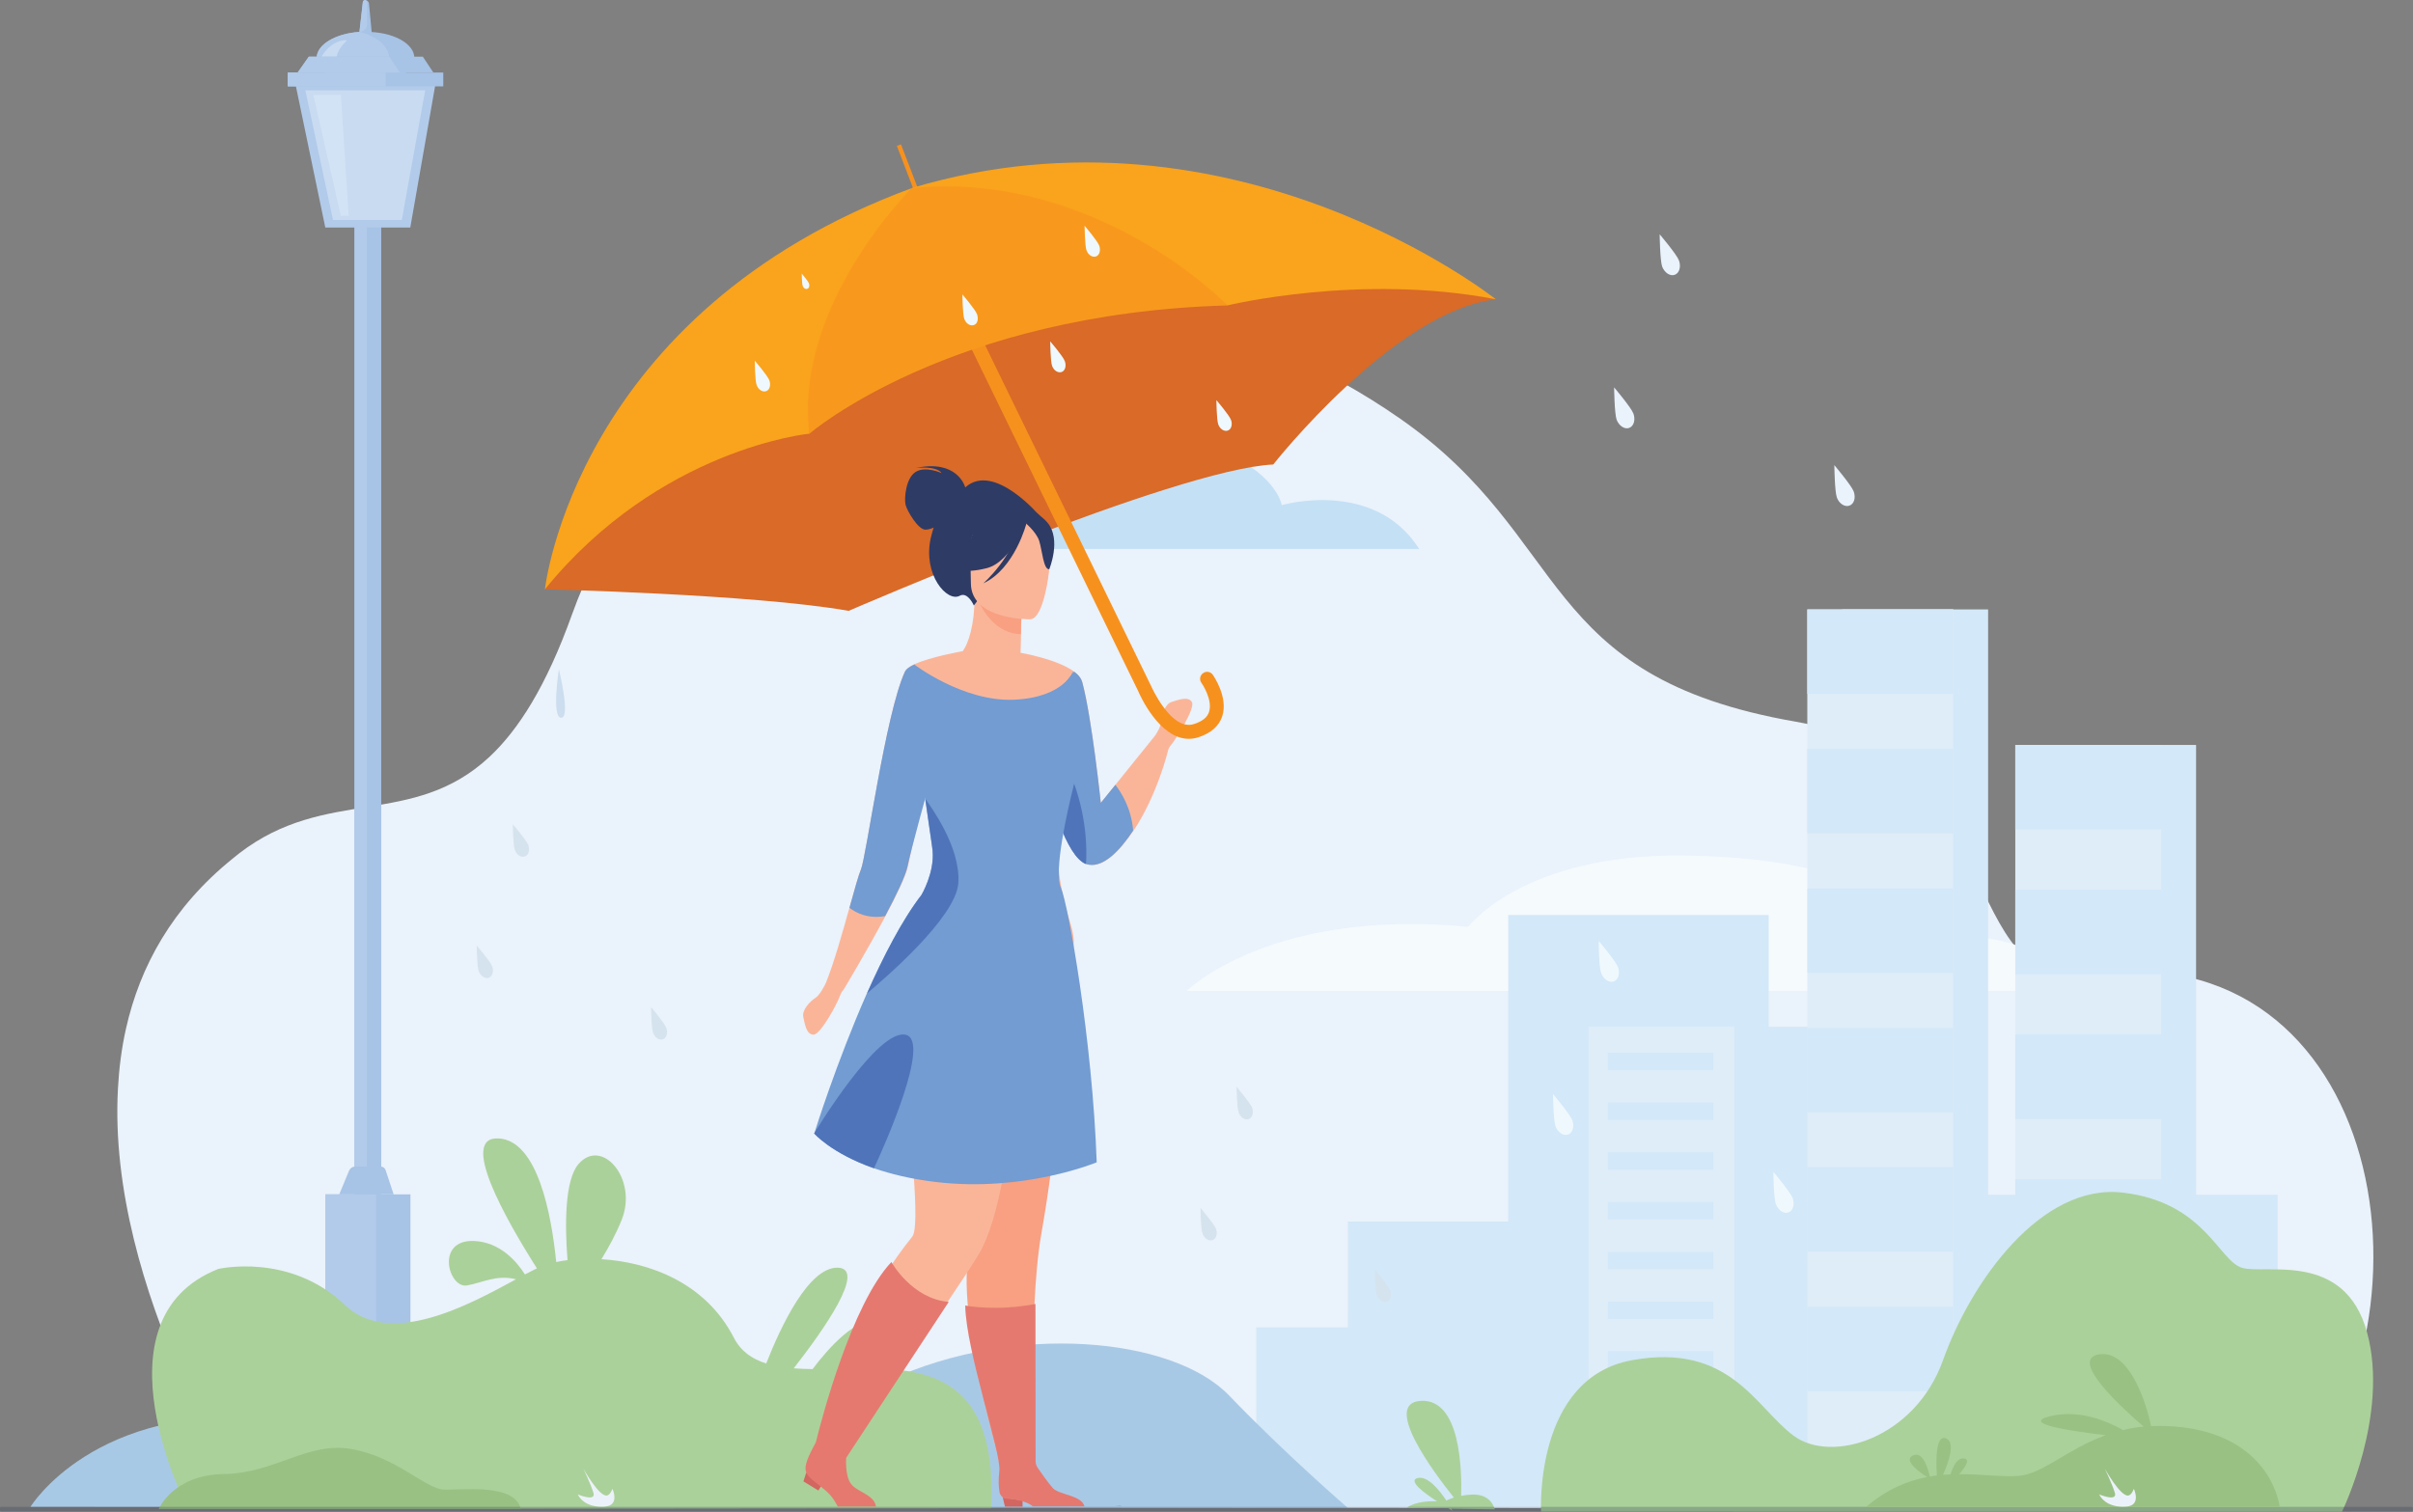 <?xml version="1.0" encoding="utf-8"?>
<!-- Generator: Adobe Illustrator 22.0.1, SVG Export Plug-In . SVG Version: 6.00 Build 0)  -->
<svg version="1.1" id="Layer_1" xmlns="http://www.w3.org/2000/svg" xmlns:xlink="http://www.w3.org/1999/xlink" x="0px" y="0px"
	 viewBox="0 0 1536.2 962.8" style="enable-background:new 0 0 1536.2 962.8;" xml:space="preserve">
<rect x="0" y="0" width="1536.2" height="962.8" fill="#808080" stroke="none"/>
<style type="text/css">
	.st0{fill:#EAF2FB;}
	.st1{fill:#F5FAFD;}
	.st2{fill:#C4E0F5;}
	.st3{fill:#D3E8F8;}
	.st4{fill:#DFEDF9;}
	.st5{fill:#A8C9E5;}
	.st6{fill:#A7C3E6;}
	.st7{fill:#B2CBEA;}
	.st8{fill:#C9DBF1;}
	.st9{fill:#D2E3F5;}
	.st10{fill:#ABD19A;}
	.st11{fill:#9AC184;}
	.st12{opacity:0.26;fill:#283250;enable-background:new    ;}
	.st13{fill:#FAB599;}
	.st14{fill:#D96A27;}
	.st15{fill:#F7911E;}
	.st16{fill:#FAA31C;}
	.st17{fill:#F8991D;}
	.st18{fill:#D36660;}
	.st19{fill:#2E3B65;}
	.st20{fill:#F8A081;}
	.st21{fill:#729CD2;}
	.st22{fill:#5074B9;}
	.st23{fill:#2E3652;}
	.st24{fill:#E57970;}
	.st25{fill:#D5E3EE;}
	.st26{fill:#EFF8FD;}
	.st27{fill:#ECF2FA;}
	.st28{fill:#CBDDEE;}
</style>
<g>
	<path class="st0" d="M1451.3,961l-1291.7-1.5c0,0-91.8-137.1-84.5-266.5c0.7-12.8,2.3-25.5,5.1-37.9c8.9-39.8,29.6-77.4,67.9-108.3
		c1.3-1.1,2.7-2.2,4.1-3.3c55.4-42.8,110.5-15.9,159.4-61.5c18.5-17.3,36.2-45,52.6-90.8c71.6-199.5,332-261,527.3-124.5
		c109.5,76.4,86.4,164.2,251.8,192.9c136.2,23.7,101.8,173.5,186.3,161C1517.7,592.6,1561.7,842.6,1451.3,961z"/>
	<path class="st1" d="M755.4,631.1c0,0,52.8-52.9,179.3-40.9c0,0,34.8-46.7,137.4-45.4c142.9,1.8,151,55.4,151,55.4
		s64.9-18.9,96.6,30.8L755.4,631.1L755.4,631.1z"/>
	<path class="st2" d="M903.5,349.6H607.4c1.3-1.1,2.7-2.2,4.1-3.3c55.4-42.8,110.5-15.9,159.4-61.5c41.7,14.9,45.1,36.9,45.1,36.9
		S874.8,304.5,903.5,349.6z"/>
	<g>
		<rect x="1208.7" y="760.9" class="st3" width="241.3" height="198.7"/>
		<polygon class="st3" points="960.2,582.7 960.2,777.9 858.1,777.9 858.1,845.3 799.8,845.3 799.8,959.5 858.1,959.5 904.8,959.5 
			960.2,959.5 1099.3,959.5 1126,959.5 1126,582.7 		"/>
		<g>
			<g>
				<rect x="1305.2" y="474.4" class="st3" width="92.9" height="486.6"/>
				<rect x="1283" y="474.4" class="st4" width="92.9" height="486.6"/>
			</g>
			<rect x="1283" y="474.4" class="st3" width="92.9" height="53.8"/>
			<rect x="1283" y="566.6" class="st3" width="92.9" height="53.8"/>
			<rect x="1283" y="658.8" class="st3" width="92.9" height="53.8"/>
			<rect x="1283" y="751" class="st3" width="92.9" height="53.8"/>
			<rect x="1283" y="843.2" class="st3" width="92.9" height="53.8"/>
		</g>
		<g>
			<rect x="1172.8" y="388.1" class="st3" width="92.9" height="572.9"/>
			<g>
				<rect x="1150.6" y="388.1" class="st4" width="92.9" height="572.9"/>
				<rect x="1150.6" y="388.1" class="st3" width="92.9" height="53.8"/>
				<rect x="1150.6" y="476.9" class="st3" width="92.9" height="53.8"/>
				<rect x="1150.6" y="565.8" class="st3" width="92.9" height="53.8"/>
				<rect x="1150.6" y="654.6" class="st3" width="92.9" height="53.8"/>
				<rect x="1150.6" y="743.3" class="st3" width="92.9" height="53.8"/>
				<rect x="1150.6" y="832.2" class="st3" width="92.9" height="53.8"/>
			</g>
		</g>
		<g>
			<rect x="1057.8" y="653.9" class="st3" width="92.9" height="307.1"/>
			<rect x="1011.3" y="653.9" class="st4" width="92.9" height="307.1"/>
			<g>
				<rect x="1023.6" y="670.4" class="st3" width="67.2" height="11.1"/>
				<rect x="1023.6" y="702.1" class="st3" width="67.2" height="11.1"/>
				<rect x="1023.6" y="733.8" class="st3" width="67.2" height="11.1"/>
				<rect x="1023.6" y="765.5" class="st3" width="67.2" height="11.1"/>
				<rect x="1023.6" y="797.2" class="st3" width="67.2" height="11.1"/>
				<rect x="1023.6" y="828.9" class="st3" width="67.2" height="11.1"/>
				<rect x="1023.6" y="860.5" class="st3" width="67.2" height="11.1"/>
				<rect x="1023.6" y="892.2" class="st3" width="67.2" height="11.1"/>
				<rect x="1023.6" y="923.9" class="st3" width="67.2" height="11.1"/>
			</g>
		</g>
	</g>
	<path class="st5" d="M19.4,959.6c0,0,40.5-66.5,154.6-56.4c114.2,10.1,163.3-23.1,219.7-18.8c56.4,4.4,93.3,31.2,172.4-5.4
		s180.2-27.9,216.4,9.7c36.1,37.6,75.6,71.6,75.6,71.6L19.4,959.6z"/>
	<g>
		<path class="st6" d="M237.1,25.5h-8.8l0.1-0.7L231,1.4c0.1-0.8,0.7-1.3,1.5-1.3c0.1,0,0.2,0,0.3,0c0.5,0.1,1,0.3,1.3,0.6
			c0.4,0.4,0.7,0.9,0.8,1.5L237.1,25.5z"/>
		<path class="st7" d="M229.1,20.2h-0.3L231,1.3c0.1-0.8,0.7-1.3,1.5-1.3c0.1,0,0.2,0,0.3,0c0.1,0.1,0.2,0.1,0.2,0.2
			c0.4,0.4,0.6,1,0.6,1.6l0.1,13.6C233.8,18,231.7,20.1,229.1,20.2z"/>
		<rect x="225.7" y="130.1" class="st6" width="17" height="750.2"/>
		<rect x="225.7" y="130.1" class="st7" width="7.9" height="750.2"/>
		<rect x="207.2" y="760.6" class="st6" width="54.1" height="198.5"/>
		<rect x="207.2" y="760.6" class="st7" width="32.2" height="198.5"/>
		<path class="st6" d="M263.8,36.9c0,9.3-13.9,16.8-31.1,16.8c-1.3,0-2.6-0.1-3.9-0.1c-15.4-1-27.2-8.1-27.2-16.6
			s11.9-15.6,27.2-16.6c1.3-0.1,2.5-0.1,3.9-0.1C249.9,20.1,263.8,27.6,263.8,36.9z"/>
		<path class="st7" d="M247.7,36.9c0,7.4-7.7,13.9-18.9,16.6c-15.4-1-27.2-8.1-27.2-16.6s11.9-15.6,27.2-16.6
			C239.9,23,247.7,29.4,247.7,36.9z"/>
		<polygon class="st7" points="261.2,144.9 207.1,144.9 188,53.1 277.3,53.1 		"/>
		<rect x="183.2" y="46.2" class="st6" width="99" height="8.8"/>
		<rect x="183.2" y="46.2" class="st7" width="62.3" height="8.8"/>
		<path class="st6" d="M216,760.6h34.6l-5.1-15.4c-0.4-1.3-1.7-2.3-3.1-2.3h-16.2c-1.8,0-3.3,1.1-4,2.7L216,760.6z"/>
		<polygon class="st8" points="194.4,57.5 270.7,57.5 255.8,140.1 212,140.1 		"/>
		<path class="st8" d="M203.7,37.9c0,0,5.8-12.7,17.3-12.3c0,0-7.3,6.5-6.7,12.3S203.7,37.9,203.7,37.9z"/>
		<polygon class="st6" points="275.9,46.2 189.5,46.2 196.6,36.1 269.2,36.1 		"/>
		<polygon class="st7" points="254.6,46.2 189.5,46.2 196.6,36.1 247.9,36.1 		"/>
		<polygon class="st9" points="199.5,60.4 217,60.4 222,137.5 217,137.5 		"/>
	</g>
	<path class="st10" d="M533.1,871.7c23.2-11.5,41.1-25.6,26.4-30.1c-13.6-4.2-32.3,17.2-42.2,30.3c-4.1-0.1-8.1-0.2-12-0.5
		c18.9-24.2,46.6-63.5,28.1-64.1c-18.6-0.5-36.4,37.6-45.6,61c-9-2.8-16.2-7.8-20.6-16.4c-18.3-35.6-54.6-48.2-84.3-50
		c4.7-7.7,9.4-16.3,12.9-25.1c10.4-26.1-12.6-52.7-27.5-35.5c-8.9,10.3-8.7,39.4-7,61.2c-2.5,0.3-5,0.7-7.2,1.2
		c-3-30.1-11.7-77-36.4-78.7c-26.1-1.8,4.6,52,24.1,82.7c-2.2,1.1-4.8,2.4-7.6,3.9c-5.2-8.2-15.8-20.6-32.4-21.3
		c-24.8-1-16.3,30.3-4.5,28.3c9.6-1.6,18.8-7.1,31.2-3.9c-29.8,16.2-80.2,43.9-109,16.3c-35-33.5-80.5-22.9-80.5-22.9
		C57.2,840.4,119.6,961,119.6,961l511.4-0.5C635.7,868.2,581.3,870.6,533.1,871.7z"/>
	<path class="st10" d="M981.1,962.6c0,0-4.5-85.2,58-96.4c62.5-11.3,78.7,30.4,102.9,48.2c24.2,17.8,77.1,1.8,95-48.2
		c17.8-50,62.5-112.8,114.5-106.7c52.1,6.1,61,43.5,75.9,47.9c14.9,4.4,65.4-11.1,79.6,41.3c14.2,52.3-16,114-16,114L981.1,962.6
		L981.1,962.6z"/>
	<path class="st10" d="M923.9,960.8l27.7,0.4c0,0-2-10-14.5-9.4c-2.6,0.1-4.9,0.4-6.9,0.8c0.5-16.9-0.5-61.6-25.4-60.5
		c-25.4,1.1,8.3,46,20.8,61.6c-2.2,0.7-3.8,1.4-4.8,1.9c-4.5-6.8-12-16-18.4-14.3c-6.1,1.6,3.9,9.3,12.5,14.8
		c-5.1-0.2-13.7,0.1-19.2,4l26.4,0.4c1.8,1.1,3,1.8,3,1.8S924.5,961.9,923.9,960.8z"/>
	<path class="st11" d="M101,961.1c0,0,9-21.9,41.6-22.4c32.7-0.5,53.1-20.8,81.3-15.9c28.3,5,47.1,25.3,58.5,25.8
		c11.4,0.5,45.4-4.4,49.2,12.5H101z"/>
	<path class="st12" d="M1535.3,962.8H0.8c-0.5,0-0.8-0.4-0.8-0.8v-1.6c0-0.5,0.4-0.8,0.8-0.8h1534.5c0.5,0,0.8,0.4,0.8,0.8v1.6
		C1536.1,962.4,1535.7,962.8,1535.3,962.8z"/>
	<g>
		<path class="st13" d="M758.8,447.1c-2.2-3.9-8.7-1.4-12.9-0.1c-4.2,1.3-6.5,8.5-6.7,12.8c-0.1,2.5-2.1,6.1-3.7,8.5l-25.4,31.5
			l-9.3,11.5c0,0-5.6-53.5-11.7-76.5c-0.7-2.8-2.7-5.2-5.3-7.1c-10.8-8-34.1-12-34.1-12l0,0c0.2-3.4,0.2-7.2,0.3-11.8
			c0-8.5,0.7-17.5,0.7-17.5l-28.6-5.7l-1.7-0.4c0.1,17.4-3.9,29.6-7.5,34.4c0,0-20.2,3.5-30.7,8.3l0,0c-3,1.4-5.3,3-6.2,4.9
			c-12.2,26.9-24.4,117.7-27.9,125.7c-1.4,3.3-4.1,12.8-7.3,24.4c-4.4,15.7-9.9,35.3-15,47.9c-1,2.1-3.8,7.7-6.7,9.6
			c-3.6,2.3-8.7,7.8-7.7,12.2c1,4.4,1.9,11.2,6.5,11.2c4.6,0,15.2-20.1,16.5-23.9c1.3-3.8,2.5-4.5,2.5-4.5l0,0
			c0.1-0.1,14.9-24.8,26.8-47.1c7-13.1,12.9-25.4,14.2-31.4c1.3-6.1,6.8-31.8,10.6-45.8c5.6,15.2,9.8,38.1,9.7,44.7
			c-0.2,9.4-10,14.8-23.3,44.5c-7.3,16.5,126.4,56.1,106.7-6.8c-9.4-30.1-9.2-48.8-6.7-63.5c5.5,14.3,11.9,24.6,18.7,25.6
			c9.3,1.4,19.2-8.7,28.1-21.8c15.2-22.8,22-51.2,22-51.2s0.1-1.4,2.7-4.4C748.8,470.2,761.1,451.1,758.8,447.1z"/>
		<g>
			<path class="st14" d="M346.9,375.3c0,0,132.6,3,193.4,13.7c0,0,208.3-90.3,270.3-93.2c0,0,77.1-98,141.9-105.2
				c0,0-102.3-63.4-355.9-7.8C596.4,182.8,378.6,298.5,346.9,375.3z"/>
			<g>
				<path class="st15" d="M756.8,470.5c-18.8,0-31.2-28-32.2-30.4L589.6,162.9c-1.1-2.2-0.2-4.9,2.1-5.9c2.2-1.1,4.9-0.2,5.9,2.1
					l135,277.3c0.1,0.1,0.1,0.1,0.1,0.2c0.1,0.3,12.9,29.2,27.4,24.5c5.3-1.7,8.5-4.2,9.6-7.7c2.6-7.8-4.7-18.4-4.8-18.5
					c-1.5-2-1-4.8,1-6.2c2-1.5,4.8-1,6.2,1c0.4,0.6,10,14.3,6,26.5c-2.1,6.3-7.3,10.8-15.4,13.4
					C760.8,470.2,758.8,470.5,756.8,470.5z"/>
			</g>
			<g>
				<g>
					
						<rect x="576" y="91.5" transform="matrix(0.934 -0.358 0.358 0.934 0.24 213.669)" class="st15" width="2.8" height="29.4"/>
				</g>
				<g>
					<path class="st16" d="M346.9,375.3c0,0,19.1-176.4,233.8-255.6c0,0-68.5,78-65.3,156.5C515.3,276.1,419.9,285.5,346.9,375.3z"
						/>
					<path class="st16" d="M952.3,190.6c0,0-166.1-132.3-371.7-70.9c0,0,130.3,48.3,200.8,74.8C781.5,194.5,866,173.9,952.3,190.6z"
						/>
					<path class="st17" d="M580.6,119.7c0,0-75.4,74.3-65.3,156.5c0,0,88.6-76.7,266.2-81.7C781.5,194.5,698.9,108.5,580.6,119.7z"
						/>
				</g>
			</g>
		</g>
		<polygon class="st18" points="638.4,953.7 639.8,959.5 651,959.5 651,955.5 		"/>
		<polygon class="st18" points="513.3,937.7 511.5,943.4 521,949.2 523.1,945.8 		"/>
		<path class="st19" d="M614.5,310.4c-0.4-1.5-5.7-17.8-31.3-12.4c0,0,12.8-1.6,16.3,3.3c0,0-10.2-4.7-16.5-0.8
			c-6.4,3.9-7.4,17-6.5,20.9c1,4,8,15.9,12.6,15.9c1.8,0,3.6-0.6,5.3-1.3c-0.7,2.1-1.3,4.4-1.9,6.9c-5,23.2,10.5,40.8,18.5,36.5
			c5.1-2.8,9,6.2,9,6.2l42.5-56.3C662.7,329.3,633,293.7,614.5,310.4z"/>
		<path class="st20" d="M650.6,386.4c0,0-0.7,9-0.7,17.5c-16-0.4-24.5-15.1-28-23.2L650.6,386.4z"/>
		<path class="st19" d="M619.1,377.6c0,0-8.4-13.3-10.4-24.6c-1.5-8.1,2.7-38.1,32.9-33.8c0,0,8.8,0.8,17,6.4
			c6.5,4.4,16,14,5.4,40.2l-2.7,8.8L619.1,377.6z"/>
		<path class="st13" d="M656,394.4c0,0-37.9,0.6-37.9-23s-5-39.4,19.2-40.8c24.2-1.4,28.9,7.6,30.9,15.5
			C670.1,354,665.8,393.7,656,394.4z"/>
		<path class="st19" d="M654.6,330c0,0-10.4,27.7-26.3,31.8c-15.9,4.1-22.8-0.2-22.8-0.2s12.2-9.7,14.8-26.7
			C620.2,335,646.8,316.9,654.6,330z"/>
		<path class="st19" d="M652,332.3c0,0,7.7,6.2,9.6,12.2c1.9,6,2.7,18.4,6.4,18c0,0,7.8-18.8-1-29.5
			C657.7,321.7,652,332.3,652,332.3z"/>
		<path class="st20" d="M612.4,725.3c2.5,30.7,8.6,61.2,8.6,61.2c-19.7,31.2,18.8,155.7,18.8,155.7l18.9,2.9
			c0,0-4.7-108.6,4.2-159.1c19.6-111.5,12.5-186.8,12.5-186.8l-69.2,15.3l-3.2,0.7C606,647.4,609.6,691.1,612.4,725.3z"/>
		<path class="st21" d="M721.4,528.9c-8.8,13.3-18.8,23.2-28.1,21.8c-0.7-0.1-1.3-0.3-1.9-0.5c-6.3-2.5-12-12.5-17.1-26
			c-6.8-18-12.4-42-16.5-62.7c9.4-12.3,19.2-25,26-33.8c2.7,1.9,4.6,4.3,5.3,7.1c6.1,23,11.7,76.5,11.7,76.5l9.3-11.5
			C713.8,504.6,720.3,514.8,721.4,528.9z"/>
		<path class="st22" d="M691.4,550.3c-6.3-2.5-12-12.5-17.1-26c-4.9-27.5-8.7-57.8-7.9-59.2C666.3,465,694.2,500.7,691.4,550.3z"/>
		<path class="st13" d="M522.4,931.3l7.1,5.1c0,0,80.7-115.7,93.8-138c26.6-45.1,26.3-193.5,26.3-193.5l-68.5-9.4
			c-11.7,35.1-8.2,63.5-5.9,85.6c4.6,43,10.8,100,5.6,106.4C526.1,855.5,522.4,931.3,522.4,931.3z"/>
		<path class="st19" d="M653.5,333.2c0,0-7.4,29-27.5,38.3c0,0,20.1-17.8,21.8-37C649.5,315.4,653.5,333.2,653.5,333.2z"/>
		<path class="st23" d="M710.2,959.1C710.2,959.2,710.2,959.2,710.2,959.1l4,0.1c-0.4-0.1-0.7-0.1-1-0.1H710.2z"/>
		<path class="st21" d="M698.2,740.2c0,0-46.2,19.3-102.7,12.5c-15.7-1.9-28.6-5.1-39-8.7c-27.3-9.6-38.1-22.2-38.1-22.2l0,0
			c0.3-1,14.2-45.5,33.5-89.2c10.4-23.4,22.3-46.6,34.7-62.7c0,0,8.3-13.9,7.1-28c-0.2-2.6-2.5-16.9-5-35
			c-4.2-30.2-9.2-70.7-6.6-83.7c0,0,31,23.7,63.2,22.4c32.2-1.3,38-18.3,38-18.3s-4.4,29.5,0,39.9c4.4,10.3,3.6,19.8,0,34.1
			c-3.6,14.4-12.6,53.4-7.9,64C680.1,575.9,695.5,662.7,698.2,740.2z"/>
		<path class="st21" d="M597.9,461.3c0,0-0.6,9-1.9,22c-5.6,20.1-15.9,57.1-18.3,68.7c-1.3,6-7.2,18.3-14.2,31.4
			c-11,1.9-18.5-2-22.7-5.3c3.2-11.6,5.9-21.1,7.3-24.4c3.4-8,15.6-98.8,27.9-125.7c0.8-1.9,3.1-3.5,6.2-4.9l0,0L597.9,461.3z"/>
		<path class="st24" d="M567.5,803.7c0,0,12.9,23.4,36.5,25.4l-65.3,99.3c0,0-0.9,11.3,3.1,16.6s14.7,6.7,15.9,14.4h-24.4
			c0,0-2.4-5.3-6.5-9.1c-13.4-12-18.8-10.1-8.9-29c0.7-1.3,1.5-2.5,1.8-4C523.1,903.5,542.3,830.3,567.5,803.7z"/>
		<path class="st24" d="M614.5,831.4c0,0,19.5,3.9,44.7-1l0.1,100.1c0,1.5,0.5,3,1.3,4.2c2.2,3.2,6.7,9.6,9.6,12.9
			c4.1,4.5,18.4,4.5,20.2,11.7h-32.9c0,0-4.2-4.2-16.3-4.8c-2.4-0.1-4.5-1.9-4.9-4.4c-0.5-3-0.8-7.4-0.1-13.4
			C637.6,925.2,615,860.7,614.5,831.4z"/>
		<path class="st22" d="M610.1,562.4c-1.6,22-46.8,60.7-58.1,70.2c10.4-23.4,22.3-46.6,34.7-62.7c0,0,8.3-13.9,7.1-28
			c-0.2-2.6-2.2-15.2-4.7-33.2C592.1,513.1,611.7,539.3,610.1,562.4z"/>
		<path class="st22" d="M556.4,744c-27.3-9.6-38.1-22.2-38.1-22.2l0,0c0.8-1.3,40.6-67.2,58.4-62.8C592.9,663,562.9,730,556.4,744z"
			/>
	</g>
	<g>
		<path class="st0" d="M1027.6,246.7c0,0,0.2,16.7,1.6,20.6c1.5,3.9,5.1,6.3,8,5.2c3-1.1,4.1-5.2,2.7-9.1
			C1038.4,259.4,1027.6,246.7,1027.6,246.7z"/>
		<path class="st0" d="M1056.6,149.2c0,0,0.2,16.7,1.6,20.6c1.5,3.9,5.1,6.3,8,5.2c3-1.1,4.1-5.2,2.7-9.1
			C1067.4,161.9,1056.6,149.2,1056.6,149.2z"/>
		<path class="st0" d="M1180.1,312.9c-1.5-3.9-12.3-16.7-12.3-16.7s0.2,16.7,1.6,20.6s5.1,6.3,8,5.2
			C1180.4,321,1181.6,316.9,1180.1,312.9z"/>
	</g>
	<g>
		<path class="st25" d="M303.5,602.2c0,0,0.1,13.2,1.3,16.3s4,5,6.4,4.1c2.3-0.8,3.3-4.1,2.1-7.3
			C312.1,612.2,303.5,602.2,303.5,602.2z"/>
		<path class="st25" d="M326.5,525c0,0,0.1,13.2,1.3,16.3c1.1,3.1,4,5,6.4,4.1c2.3-0.8,3.3-4.1,2.1-7.3S326.5,525,326.5,525z"/>
		<path class="st25" d="M424.2,654.6c-1.1-3.1-9.7-13.2-9.7-13.2s0.1,13.2,1.3,16.3c1.1,3.1,4,5,6.4,4.1
			C424.4,660.9,425.3,657.7,424.2,654.6z"/>
	</g>
	<g>
		<path class="st25" d="M764.3,769.3c0,0,0.1,13.2,1.3,16.3c1.1,3.1,4,5,6.4,4.1c2.3-0.8,3.3-4.1,2.1-7.3
			C772.8,779.3,764.3,769.3,764.3,769.3z"/>
		<path class="st25" d="M787.3,692.2c0,0,0.1,13.2,1.3,16.3c1.1,3.1,4,5,6.4,4.1c2.3-0.8,3.3-4.1,2.1-7.3
			C795.8,702.2,787.3,692.2,787.3,692.2z"/>
		<path class="st25" d="M885,821.7c-1.1-3.1-9.7-13.2-9.7-13.2s0.1,13.2,1.3,16.3c1.1,3.1,4,5,6.4,4.1
			C885.2,828,886.1,824.8,885,821.7z"/>
	</g>
	<g>
		<path class="st26" d="M990.3,717.3c1.5,3.9,5.1,6.3,8,5.2c3-1.1,4.1-5.2,2.7-9.1c-1.5-3.9-12.3-16.7-12.3-16.7
			S988.9,713.4,990.3,717.3z"/>
		<path class="st26" d="M1019.4,619.8c1.5,3.9,5.1,6.3,8,5.2c3-1.1,4.1-5.2,2.7-9.1c-1.5-3.9-12.3-16.7-12.3-16.7
			S1017.8,615.8,1019.4,619.8z"/>
		<path class="st26" d="M1130.6,766.9c1.5,3.9,5.1,6.3,8,5.2c3-1.1,4.1-5.2,2.7-9.1c-1.5-3.9-12.3-16.7-12.3-16.7
			S1129.1,762.9,1130.6,766.9z"/>
	</g>
	<g>
		<path class="st26" d="M668.6,217.4c0,0,0.1,12.6,1.2,15.6c1.1,3,3.8,4.7,6.1,3.9c2.2-0.8,3.1-3.9,2-6.9
			C676.8,226.9,668.6,217.4,668.6,217.4z"/>
		<path class="st26" d="M690.5,143.8c0,0,0.1,12.6,1.2,15.6c1.1,3,3.8,4.7,6.1,3.9c2.2-0.8,3.1-3.9,2-6.9
			C698.7,153.4,690.5,143.8,690.5,143.8z"/>
		<path class="st26" d="M783.7,267.4c-1.1-3-9.3-12.6-9.3-12.6s0.1,12.6,1.2,15.5c1.1,3,3.8,4.7,6.1,3.9
			C783.9,273.4,784.8,270.3,783.7,267.4z"/>
	</g>
	<path class="st11" d="M1451.3,959.5c0,0-4.6-43.7-62.1-50.6c-7.1-0.8-13.6-1-19.7-0.7c-2.8-13.4-13.4-48.9-33.2-45.7
		c-19.4,3.1,14.5,34.1,28.4,46c-4.7,0.4-9,1.2-13.1,2.2c-10-5.7-28-13.4-46.5-8.8c-18.9,4.7,12.9,9.4,35.4,12.1
		c-24.7,8.9-39.9,24.7-55.5,25.9c-10.3,0.8-23.4-1.2-37.7-1.1c3.9-4.4,7.2-9.4,3.1-10c-4.3-0.7-7.1,5.1-8.6,10.1
		c-1.6,0.1-3.1,0.2-4.8,0.3c3.6-8,8.1-20.8,1.9-23.2c-6.6-2.6-6.5,14-5.8,23.6c-1.5,0.2-3,0.4-4.5,0.7c-1.2-5.4-4.5-16.5-10.8-13.4
		c-6.4,3.1,4.3,10.7,9,13.7c-12.7,2.5-25.8,7.9-38.7,19H1451.3z"/>
	<g>
		<path class="st26" d="M510.4,174.2c0,0,0.1,6.3,0.6,7.8c0.5,1.5,1.9,2.4,3,1.9c1.1-0.4,1.6-1.9,1-3.4
			C514.5,179,510.4,174.2,510.4,174.2z"/>
		<path class="st26" d="M622,200.1c-1.1-3-9.3-12.6-9.3-12.6s0.1,12.6,1.2,15.6c1.1,3,3.8,4.7,6.1,3.9
			C622.3,206.3,623.1,203.1,622,200.1z"/>
		<path class="st26" d="M480.5,229.7c0,0,0.1,12.6,1.2,15.5c1.1,3,3.8,4.7,6.1,3.9c2.2-0.8,3.1-3.9,2-6.9
			C488.7,239.2,480.5,229.7,480.5,229.7z"/>
	</g>
	<path class="st27" d="M1358.5,948.1c0,0,4.9,10.5-4.6,11.3c-9.5,0.8-15.2-3.1-17.5-7.7c0,0,11.8,4.9,10-1
		c-1.8-5.9-6.4-15.4-6.4-15.4s10,18,15,17.1C1357.2,952,1358.5,948.1,1358.5,948.1z"/>
	<path class="st27" d="M389.9,948.1c0,0,4.9,10.5-4.6,11.3c-9.5,0.8-15.2-3.1-17.5-7.7c0,0,11.8,4.9,10-1
		c-1.8-5.9-6.4-15.4-6.4-15.4s10,18,15,17.1C388.6,952,389.9,948.1,389.9,948.1z"/>
	<path class="st28" d="M355.8,426.2c0,0-4.8,30.9,1.5,30.9C363.4,457.1,355.8,426.2,355.8,426.2z"/>
</g>
</svg>
